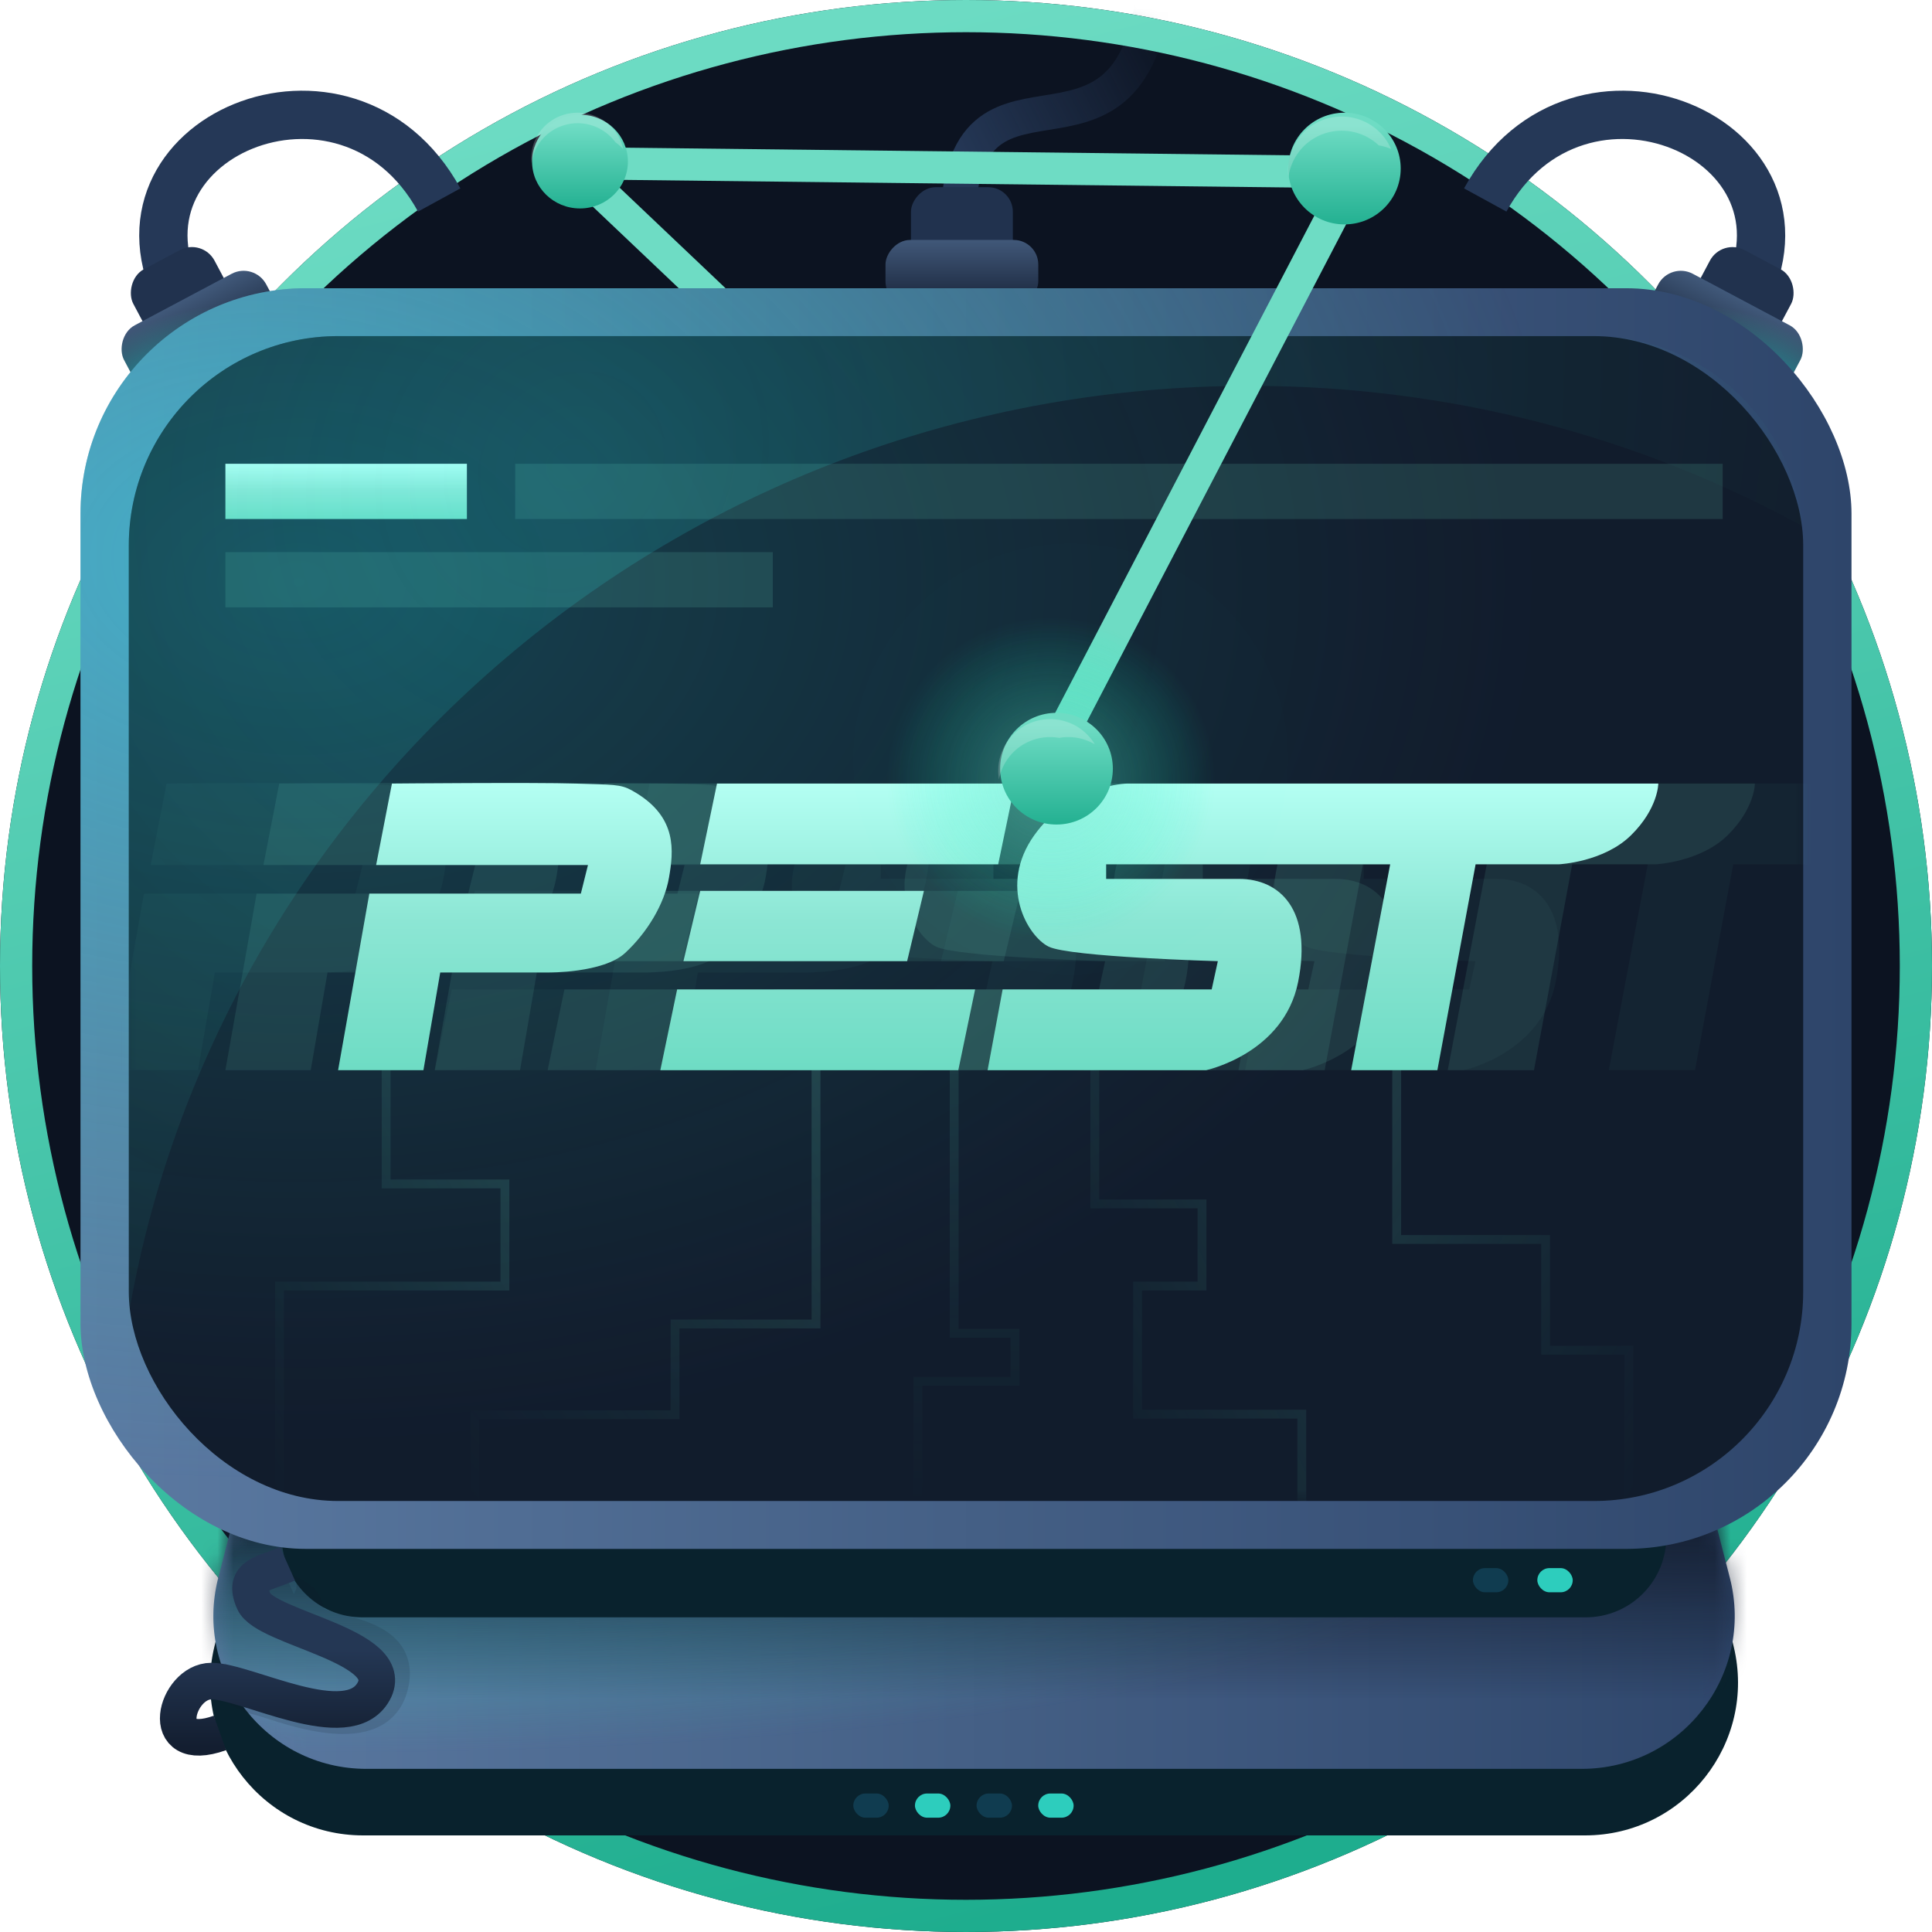 <svg width="120" height="120" fill="none" xmlns="http://www.w3.org/2000/svg"><circle cx="60" cy="60" r="60" fill="#0C1321"/><mask id="a" style="mask-type:alpha" maskUnits="userSpaceOnUse" x="0" y="0" width="120" height="120"><circle cx="60" cy="60" r="60" fill="#fff"/></mask><g mask="url(#a)"><path d="M59.473 14.883C59.165.977 70.333 13.07 71.743-1" stroke="url(#bi5qa70wvb)" stroke-width="2.16"/><rect width="6.327" height="4.915" rx="1.526" transform="matrix(1 0 0 -1 56.582 16.542)" fill="#21324E"/><rect width="9.49" height="4.096" rx="1.526" transform="matrix(1 0 0 -1 55 19)" fill="url(#8si170dpvc)"/></g><circle cx="60" cy="60" r="59" stroke="url(#qfg3bn069d)" stroke-width="2"/><path d="M11.232 18.628C5.918 8.622 21.545 1.95 27.28 12.421" stroke="#253857" stroke-width="3"/><rect width="5.714" height="4.905" rx="1.59" transform="scale(1 -1) rotate(28 48.634 8.826)" fill="#21324E"/><rect width="10" height="4.191" rx="1.59" transform="scale(1 -1) rotate(28 53.906 5.575)" fill="url(#8kshii319e)"/><rect opacity=".518" width="10" height="4.191" rx="1.59" transform="scale(1 -1) rotate(28 53.906 5.575)" fill="url(#xgnh5oia3f)"/><path d="M108.298 18.628c5.314-10.006-10.313-16.678-16.047-6.207" stroke="#253857" stroke-width="3"/><rect x="109.694" y="21.799" width="5.714" height="4.905" rx="1.59" transform="rotate(-152 109.694 21.8)" fill="#21324E"/><rect x="110.602" y="24.655" width="10" height="4.191" rx="1.59" transform="rotate(-152 110.602 24.655)" fill="url(#stfg29hjwg)"/><rect opacity=".518" x="110.602" y="24.655" width="10" height="4.191" rx="1.59" transform="rotate(-152 110.602 24.655)" fill="url(#qcid6ngt6h)"/><path d="M50 23.966L36.015 10.692" stroke="#6EDCC4" stroke-width="2" stroke-linejoin="round"/><path fill-rule="evenodd" clip-rule="evenodd" d="M15.5 93.186h90l2.185 9.095c1.435 5.974-3.093 11.719-9.237 11.719H22.552c-6.144 0-10.672-5.745-9.237-11.719l2.185-9.095z" fill="#09222D"/><path d="M15.5 90.454h90l1.943 7.544c1.548 6.012-2.992 11.869-9.2 11.869H22.757c-6.209 0-10.748-5.857-9.2-11.869l1.943-7.544z" fill="url(#ms27oa8m1i)"/><mask id="b" style="mask-type:alpha" maskUnits="userSpaceOnUse" x="13" y="90" width="95" height="20"><path d="M15.5 90.454h90l1.943 7.544c1.548 6.012-2.992 11.869-9.2 11.869H22.757c-6.209 0-10.748-5.857-9.2-11.869l1.943-7.544z" fill="#fff"/></mask><g mask="url(#b)"><path opacity=".518" d="M15.5 90.454h90l1.943 7.544c1.548 6.012-2.992 11.869-9.2 11.869H22.757c-6.209 0-10.748-5.857-9.2-11.869l1.943-7.544z" fill="url(#ng7waxylfk)"/><path fill-rule="evenodd" clip-rule="evenodd" d="M13.146 93.463h95.238l2.116 12h-100l2.646-12z" fill="url(#0qn4wfp3vl)"/><path d="M17.5 95.454h86a5 5 0 01-5 5h-76a5 5 0 01-5-5z" fill="#09222D"/></g><rect x="64.486" y="111.398" width="2.199" height="1.502" rx=".751" fill="#2DCDBD"/><rect x="60.657" y="111.398" width="2.199" height="1.502" rx=".751" fill="#103C50"/><rect x="56.829" y="111.398" width="2.199" height="1.502" rx=".751" fill="#2DCDBD"/><rect x="53" y="111.398" width="2.199" height="1.502" rx=".751" fill="#103C50"/><rect x="95.486" y="97.398" width="2.199" height="1.502" rx=".751" fill="#2DCDBD"/><rect x="91.486" y="97.398" width="2.199" height="1.502" rx=".751" fill="#103C50"/><rect x="5" y="17.903" width="110" height="78.301" rx="14" fill="url(#0nqmmqjgbm)"/><rect opacity=".518" x="5" y="17.903" width="110" height="78.301" rx="14" fill="url(#sz9b4fj7ln)"/><rect x="8" y="20.876" width="104" height="72.354" rx="13" fill="#111B2C"/><rect opacity=".222" x="8" y="20.876" width="104" height="72.354" rx="13" fill="url(#0vyww35bvo)"/><mask id="c" style="mask-type:alpha" maskUnits="userSpaceOnUse" x="8" y="20" width="104" height="74"><rect x="8" y="20.876" width="104" height="72.354" rx="13" fill="#fff"/></mask><g mask="url(#c)"><g filter="url(#vjg7sog82q)"><path fill="url(#eq4hpke6lr)" d="M14 28.805h15v3.431H14z"/></g><path opacity=".146" fill="#6EDCC4" d="M32 28.805h75v3.431H32zm-18 5.49h34v3.431H14z"/><g opacity=".164" stroke-width=".55"><path d="M68 66.469v8.309h6.657v5.1h-4v7.959h10.2v5.393" stroke="url(#9qua711g6s)"/><path d="M59.267 66.469V82.81h3.776v2.986h-6.028v7.434" stroke="url(#5e91y9ucut)"/><path d="M86.75 66.469v10.516H96v6.88h5.172v9.365" stroke="url(#ilf4aguqgu)"/><path d="M23.984 66.469v7.067h7.376v6.343h-14V93.23" stroke="url(#dbtdk398nv)"/><path d="M29.491 93.288V87.87h12.437v-5.636h8.757V66.47" stroke="url(#9xae6ixwlw)"/></g><path opacity=".045" fill-rule="evenodd" clip-rule="evenodd" d="M10.344 48.668l-.982 5.06H22.52l-.442 1.775H8.94L7 66.47h5.3l1.043-6.067h6.708s3.416.044 4.779-1.214c1.363-1.259 2.435-3.029 2.722-4.675.287-1.646.517-3.724-2.064-5.28-.794-.478-1.03-.485-2.98-.542l-.745-.023c-2.497-.08-11.419 0-11.419 0zm20.19 0h18.509L48 53.682H29.491l1.043-5.014zm16.032 12.787H28.058l-1.043 5.014h18.508l1.043-5.014zm-17.075-6.121h13.896L42.344 59.7H28.45l1.042-4.366zm17.851 11.135l.933-5.014H61.26l.382-1.755s-9.209-.256-10.514-.905c-1.304-.65-3.128-3.772-.891-6.912 2.236-3.14 5.768-3.215 5.768-3.215H89s0 1.546-1.697 3.215c-1.696 1.668-4.46 1.8-4.46 1.8h-5.19l-2.375 12.786h-5.354l2.423-12.787H54.705v.908h8.252c2.549 0 4.56 1.925 3.674 6.388-.886 4.463-5.71 5.491-5.71 5.491H47.342z" fill="#6EDCC4"/><path opacity=".043" fill-rule="evenodd" clip-rule="evenodd" d="M40.344 48.668l-.982 5.06H52.52l-.442 1.775H38.94L37 66.47h5.3l1.044-6.067h6.707s3.416.044 4.779-1.214c1.363-1.259 2.435-3.029 2.722-4.675.287-1.646.517-3.724-2.064-5.28-.794-.478-1.03-.485-2.98-.542l-.745-.023c-2.497-.08-11.419 0-11.419 0zm20.19 0h18.509L78 53.682H59.491l1.043-5.014zm16.032 12.787H58.058l-1.043 5.014h18.508l1.043-5.014zm-17.075-6.121h13.896L72.344 59.7H58.45l1.042-4.366zm17.851 11.135l.933-5.014H91.26l.382-1.755s-9.209-.256-10.513-.905c-1.305-.65-3.129-3.772-.892-6.912 2.236-3.14 5.768-3.215 5.768-3.215H119s0 1.546-1.697 3.215c-1.696 1.668-4.46 1.8-4.46 1.8h-5.19l-2.375 12.786h-5.354l2.423-12.787H84.705v.908h8.252c2.549 0 4.56 1.925 3.674 6.388-.886 4.463-5.71 5.491-5.71 5.491H77.342z" fill="#6EDCC4"/><path opacity=".109" fill-rule="evenodd" clip-rule="evenodd" d="M30.344 48.668l-.982 5.06H42.52l-.442 1.775H28.94L27 66.47h5.3l1.044-6.067h6.707s3.416.044 4.779-1.214c1.363-1.259 2.435-3.029 2.722-4.675.287-1.646.517-3.724-2.064-5.28-.794-.478-1.03-.485-2.98-.542l-.745-.023c-2.497-.08-11.419 0-11.419 0zm20.19 0h18.509L68 53.682H49.491l1.043-5.014zm16.032 12.787H48.058l-1.043 5.014h18.508l1.043-5.014zm-17.075-6.121h13.896L62.344 59.7H48.45l1.042-4.366zm17.851 11.135l.933-5.014H81.26l.382-1.755s-9.209-.256-10.513-.905c-1.305-.65-3.129-3.772-.892-6.912 2.236-3.14 5.768-3.215 5.768-3.215H109s0 1.546-1.697 3.215c-1.696 1.668-4.46 1.8-4.46 1.8h-5.19l-2.375 12.786h-5.354l2.423-12.787H74.705v.908h8.252c2.549 0 4.56 1.925 3.674 6.388-.886 4.463-5.71 5.491-5.71 5.491H67.342z" fill="#6EDCC4"/><path opacity=".109" fill-rule="evenodd" clip-rule="evenodd" d="M17.344 48.668l-.982 5.06H29.52l-.442 1.775H15.94L14 66.47h5.3l1.043-6.067h6.708s3.416.044 4.779-1.214c1.363-1.259 2.435-3.029 2.722-4.675.287-1.646.517-3.724-2.064-5.28-.794-.478-1.03-.485-2.98-.542l-.745-.023c-2.497-.08-11.419 0-11.419 0zm20.19 0h18.509L55 53.682H36.491l1.043-5.014zm16.032 12.787H35.058l-1.043 5.014h18.508l1.043-5.014zm-17.075-6.121h13.896L49.344 59.7H35.45l1.042-4.366zm17.851 11.135l.933-5.014H68.26l.382-1.755s-9.209-.256-10.513-.905c-1.305-.65-3.129-3.772-.892-6.912 2.236-3.14 5.768-3.215 5.768-3.215H96s0 1.546-1.697 3.215c-1.696 1.668-4.46 1.8-4.46 1.8h-5.19l-2.375 12.786h-5.354l2.423-12.787H61.705v.908h8.252c2.549 0 4.56 1.925 3.674 6.388-.886 4.463-5.71 5.491-5.71 5.491H54.342z" fill="#6EDCC4"/></g><g filter="url(#za4uda01sx)"><path fill-rule="evenodd" clip-rule="evenodd" d="M24.344 48.668l-.982 5.06H36.52l-.442 1.775H22.94L21 66.47h5.3l1.043-6.068h6.708s3.416.045 4.779-1.213c1.363-1.26 2.435-3.03 2.722-4.675.287-1.647.517-3.724-2.064-5.28-.794-.479-1.03-.485-2.98-.543l-.745-.022c-2.497-.08-11.419 0-11.419 0zm20.19 0h18.509L62 53.682H43.491l1.043-5.014zm16.032 12.787H42.058l-1.043 5.014h18.508l1.043-5.014zm-17.075-6.121h13.896l-1.043 4.365H42.45l1.042-4.365zm17.851 11.135l.933-5.014H75.26l.382-1.755s-9.209-.256-10.513-.905c-1.305-.65-3.129-3.773-.892-6.913 2.236-3.14 5.768-3.214 5.768-3.214H103s0 1.546-1.697 3.214c-1.696 1.669-4.46 1.8-4.46 1.8h-5.19L89.278 66.47h-5.354l2.423-12.787H68.705v.908h8.252c2.549 0 4.56 1.925 3.674 6.388-.886 4.463-5.71 5.49-5.71 5.49H61.342z" fill="url(#vi684i2chy)"/></g><path opacity=".186" fill-rule="evenodd" clip-rule="evenodd" d="M21 20.876c-7.18 0-13 5.82-13 13V80.23c0 .372.016.74.046 1.105 5.773-32.59 34.737-57.369 69.6-57.369 12.447 0 24.142 3.16 34.299 8.705-.608-6.615-6.172-11.795-12.945-11.795H21z" fill="url(#6mhin7o7xz)"/><path d="M35.852 10.14l48.32.552-18.785 36.035" stroke="#6EDCC4" stroke-width="2" stroke-linejoin="round"/><ellipse opacity=".173" cx="66.5" cy="47.142" rx="13.5" ry="13.38" fill="url(#0upqnjmydA)"/><ellipse opacity=".29" cx="66.5" cy="47.142" rx="13.5" ry="13.38" fill="url(#dm8wv703vB)"/><ellipse cx="65.621" cy="47.744" rx="3.5" ry="3.469" fill="url(#5u8k67i94C)"/><path d="M62.05 48.415a3.18 3.18 0 01.708-2.608A3.24 3.24 0 0168 46.23a3.243 3.243 0 00-2.21-.399 3.364 3.364 0 00-.564-.048 3.213 3.213 0 00-3.176 2.632z" fill="#fff" fill-opacity=".2"/><ellipse cx="36.024" cy="10.036" rx="2.976" ry="2.911" fill="url(#vxvvyc6cdD)"/><path d="M33.02 10.14a2.813 2.813 0 01-.02-.323c0-1.447 1.121-2.659 2.594-2.803 1.472-.144 2.816.827 3.11 2.245a2.885 2.885 0 00-.477-.42 2.913 2.913 0 00-3.06-1.097c-1.154.289-2.007 1.242-2.147 2.398z" fill="#fff" fill-opacity=".2"/><ellipse cx="83.508" cy="10.469" rx="3.492" ry="3.469" fill="url(#yaaog8wglE)"/><path d="M80.03 10.995a3.32 3.32 0 012.634-3.686 3.342 3.342 0 013.742 1.946 3.332 3.332 0 00-.766-.223 3.354 3.354 0 00-3.411-.727 3.32 3.32 0 00-2.2 2.69z" fill="#fff" fill-opacity=".2"/><path opacity=".137" d="M17.857 98.128c-1.44.644 1.273.524 1.273 2.033s6.16.677 5.23 4.534c-.93 3.857-7.37 1.007-8.44.806-.834-.156-1.6-.911-2.381-1.283" stroke="#121B2A" stroke-width="2"/><path d="M17.857 97.128c-1.44.644-2.83.644-2.092 2.335.738 1.692 9.028 2.764 7.437 5.604-1.59 2.84-7.878-.652-10.073-.652-2.194 0-3.454 4.648.532 3.221" stroke="url(#0tx2qzfk9F)" stroke-width="2.273"/><defs><linearGradient id="bi5qa70wvb" x1="75.713" y1="8.204" x2="61.941" y2="15.197" gradientUnits="userSpaceOnUse"><stop stop-color="#253857" stop-opacity=".01"/><stop offset="1" stop-color="#253857"/></linearGradient><linearGradient id="8si170dpvc" x1="12.536" y1="6.726" x2="12.536" y2="0" gradientUnits="userSpaceOnUse"><stop stop-color="#5B79A2"/><stop offset="1" stop-color="#182439"/></linearGradient><linearGradient id="qfg3bn069d" x1="-25.227" y1="22.708" x2="4.038" y2="134.632" gradientUnits="userSpaceOnUse"><stop stop-color="#6CDBC3"/><stop offset="1" stop-color="#1EAD8E"/></linearGradient><linearGradient id="8kshii319e" x1="13.21" y1="6.882" x2="13.21" y2="0" gradientUnits="userSpaceOnUse"><stop stop-color="#5B79A2"/><stop offset="1" stop-color="#182439"/></linearGradient><linearGradient id="stfg29hjwg" x1="123.812" y1="31.537" x2="123.812" y2="24.655" gradientUnits="userSpaceOnUse"><stop stop-color="#5B79A2"/><stop offset="1" stop-color="#182439"/></linearGradient><linearGradient id="ms27oa8m1i" x1="10.5" y1="109.867" x2="110.5" y2="109.867" gradientUnits="userSpaceOnUse"><stop stop-color="#5B79A2"/><stop offset="1" stop-color="#2E4469"/></linearGradient><linearGradient id="0qn4wfp3vl" x1="10.5" y1="93.463" x2="10.5" y2="105.463" gradientUnits="userSpaceOnUse"><stop stop-color="#111B2C"/><stop offset="1" stop-color="#111B2C" stop-opacity=".01"/></linearGradient><linearGradient id="0nqmmqjgbm" x1="5" y1="96.204" x2="115" y2="96.204" gradientUnits="userSpaceOnUse"><stop stop-color="#5B79A2"/><stop offset="1" stop-color="#2E4469"/></linearGradient><linearGradient id="eq4hpke6lr" x1="14" y1="28.805" x2="14" y2="32.236" gradientUnits="userSpaceOnUse"><stop stop-color="#B4FFF3"/><stop offset=".482" stop-color="#8CE6D4"/><stop offset="1" stop-color="#6EDCC4"/></linearGradient><linearGradient id="9qua711g6s" x1="74.428" y1="106.611" x2="95.32" y2="96.574" gradientUnits="userSpaceOnUse"><stop stop-color="#35BA9D" stop-opacity=".01"/><stop offset="1" stop-color="#6EDCC4"/></linearGradient><linearGradient id="5e91y9ucut" x1="64.028" y1="93.23" x2="64.028" y2="57.72" gradientUnits="userSpaceOnUse"><stop stop-color="#35BA9D" stop-opacity=".01"/><stop offset="1" stop-color="#6EDCC4"/></linearGradient><linearGradient id="ilf4aguqgu" x1="109.313" y1="79.85" x2="85.372" y2="65.284" gradientUnits="userSpaceOnUse"><stop stop-color="#35BA9D" stop-opacity=".01"/><stop offset="1" stop-color="#6EDCC4"/></linearGradient><linearGradient id="dbtdk398nv" x1="24.36" y1="106.611" x2="46.344" y2="95.11" gradientUnits="userSpaceOnUse"><stop stop-color="#35BA9D" stop-opacity=".01"/><stop offset="1" stop-color="#6EDCC4"/></linearGradient><linearGradient id="9xae6ixwlw" x1="40.088" y1="106.698" x2="66.181" y2="86.078" gradientUnits="userSpaceOnUse"><stop stop-color="#35BA9D" stop-opacity=".01"/><stop offset="1" stop-color="#6EDCC4"/></linearGradient><linearGradient id="vi684i2chy" x1="21" y1="48.629" x2="21" y2="66.469" gradientUnits="userSpaceOnUse"><stop stop-color="#B4FFF3"/><stop offset=".482" stop-color="#8CE6D4"/><stop offset="1" stop-color="#6EDCC4"/></linearGradient><linearGradient id="5u8k67i94C" x1="62.121" y1="45.066" x2="62.121" y2="52.004" gradientUnits="userSpaceOnUse"><stop stop-color="#6EDCC4"/><stop offset="1" stop-color="#1AAB8B"/></linearGradient><linearGradient id="vxvvyc6cdD" x1="33.049" y1="7.789" x2="33.049" y2="13.611" gradientUnits="userSpaceOnUse"><stop stop-color="#6EDCC4"/><stop offset="1" stop-color="#1AAB8B"/></linearGradient><linearGradient id="yaaog8wglE" x1="80.016" y1="7.791" x2="80.016" y2="14.729" gradientUnits="userSpaceOnUse"><stop stop-color="#6EDCC4"/><stop offset="1" stop-color="#1AAB8B"/></linearGradient><linearGradient id="0tx2qzfk9F" x1="13.815" y1="102.518" x2="13.815" y2="108.501" gradientUnits="userSpaceOnUse"><stop stop-color="#243754"/><stop offset="1" stop-color="#131E30"/></linearGradient><radialGradient id="xgnh5oia3f" cx="0" cy="0" r="1" gradientUnits="userSpaceOnUse" gradientTransform="matrix(7.35 0 0 3.08 1.03 .889)"><stop stop-color="#26F9FF" stop-opacity=".827"/><stop offset="1" stop-color="#3CE4C0" stop-opacity=".01"/></radialGradient><radialGradient id="qcid6ngt6h" cx="0" cy="0" r="1" gradientUnits="userSpaceOnUse" gradientTransform="matrix(7.35 0 0 3.08 111.632 25.543)"><stop stop-color="#26F9FF" stop-opacity=".827"/><stop offset="1" stop-color="#3CE4C0" stop-opacity=".01"/></radialGradient><radialGradient id="ng7waxylfk" cx="0" cy="0" r="1" gradientUnits="userSpaceOnUse" gradientTransform="matrix(73.5 0 0 14.269 20.8 94.57)"><stop stop-color="#26F9FF" stop-opacity=".827"/><stop offset="1" stop-color="#3CE4C0" stop-opacity=".01"/></radialGradient><radialGradient id="sz9b4fj7ln" cx="0" cy="0" r="1" gradientUnits="userSpaceOnUse" gradientTransform="matrix(80.85 0 0 57.551 16.33 34.502)"><stop stop-color="#26F9FF" stop-opacity=".827"/><stop offset="1" stop-color="#3CE4C0" stop-opacity=".01"/></radialGradient><radialGradient id="0vyww35bvo" cx="0" cy="0" r="1" gradientUnits="userSpaceOnUse" gradientTransform="matrix(76.44 0 0 53.18 18.712 36.215)"><stop stop-color="#26F9FF" stop-opacity=".827"/><stop offset="1" stop-color="#3CE4C0" stop-opacity=".01"/></radialGradient><radialGradient id="6mhin7o7xz" cx="0" cy="0" r="1" gradientUnits="userSpaceOnUse" gradientTransform="rotate(45.721 -16.605 56.097) scale(78.761 87.379)"><stop stop-color="#26F9FF" stop-opacity=".827"/><stop offset="1" stop-color="#3CE4C0" stop-opacity=".01"/></radialGradient><radialGradient id="0upqnjmydA" cx="0" cy="0" r="1" gradientUnits="userSpaceOnUse" gradientTransform="matrix(10.165 0 0 10.075 65.281 48.447)"><stop stop-color="#6EDCC4"/><stop offset="1" stop-color="#00FFC7" stop-opacity=".01"/></radialGradient><radialGradient id="dm8wv703vB" cx="0" cy="0" r="1" gradientUnits="userSpaceOnUse" gradientTransform="matrix(10.165 0 0 10.075 65.281 48.447)"><stop stop-color="#6EDCC4"/><stop offset="1" stop-color="#00FFC7" stop-opacity=".01"/></radialGradient><filter id="vjg7sog82q" x="-1" y="13.805" width="45" height="33.431" filterUnits="userSpaceOnUse" color-interpolation-filters="sRGB"><feFlood flood-opacity="0" result="BackgroundImageFix"/><feColorMatrix in="SourceAlpha" values="0 0 0 0 0 0 0 0 0 0 0 0 0 0 0 0 0 0 127 0" result="hardAlpha"/><feOffset/><feGaussianBlur stdDeviation="7.5"/><feColorMatrix values="0 0 0 0 0.404 0 0 0 0 0.843 0 0 0 0 0.749 0 0 0 0.424 0"/><feBlend in2="BackgroundImageFix" result="effect1_dropShadow_0_4310"/><feBlend in="SourceGraphic" in2="effect1_dropShadow_0_4310" result="shape"/></filter><filter id="za4uda01sx" x="6" y="33.633" width="112" height="47.836" filterUnits="userSpaceOnUse" color-interpolation-filters="sRGB"><feFlood flood-opacity="0" result="BackgroundImageFix"/><feColorMatrix in="SourceAlpha" values="0 0 0 0 0 0 0 0 0 0 0 0 0 0 0 0 0 0 127 0" result="hardAlpha"/><feOffset/><feGaussianBlur stdDeviation="7.5"/><feColorMatrix values="0 0 0 0 0.404 0 0 0 0 0.843 0 0 0 0 0.749 0 0 0 0.424 0"/><feBlend in2="BackgroundImageFix" result="effect1_dropShadow_0_4310"/><feBlend in="SourceGraphic" in2="effect1_dropShadow_0_4310" result="shape"/></filter></defs></svg>